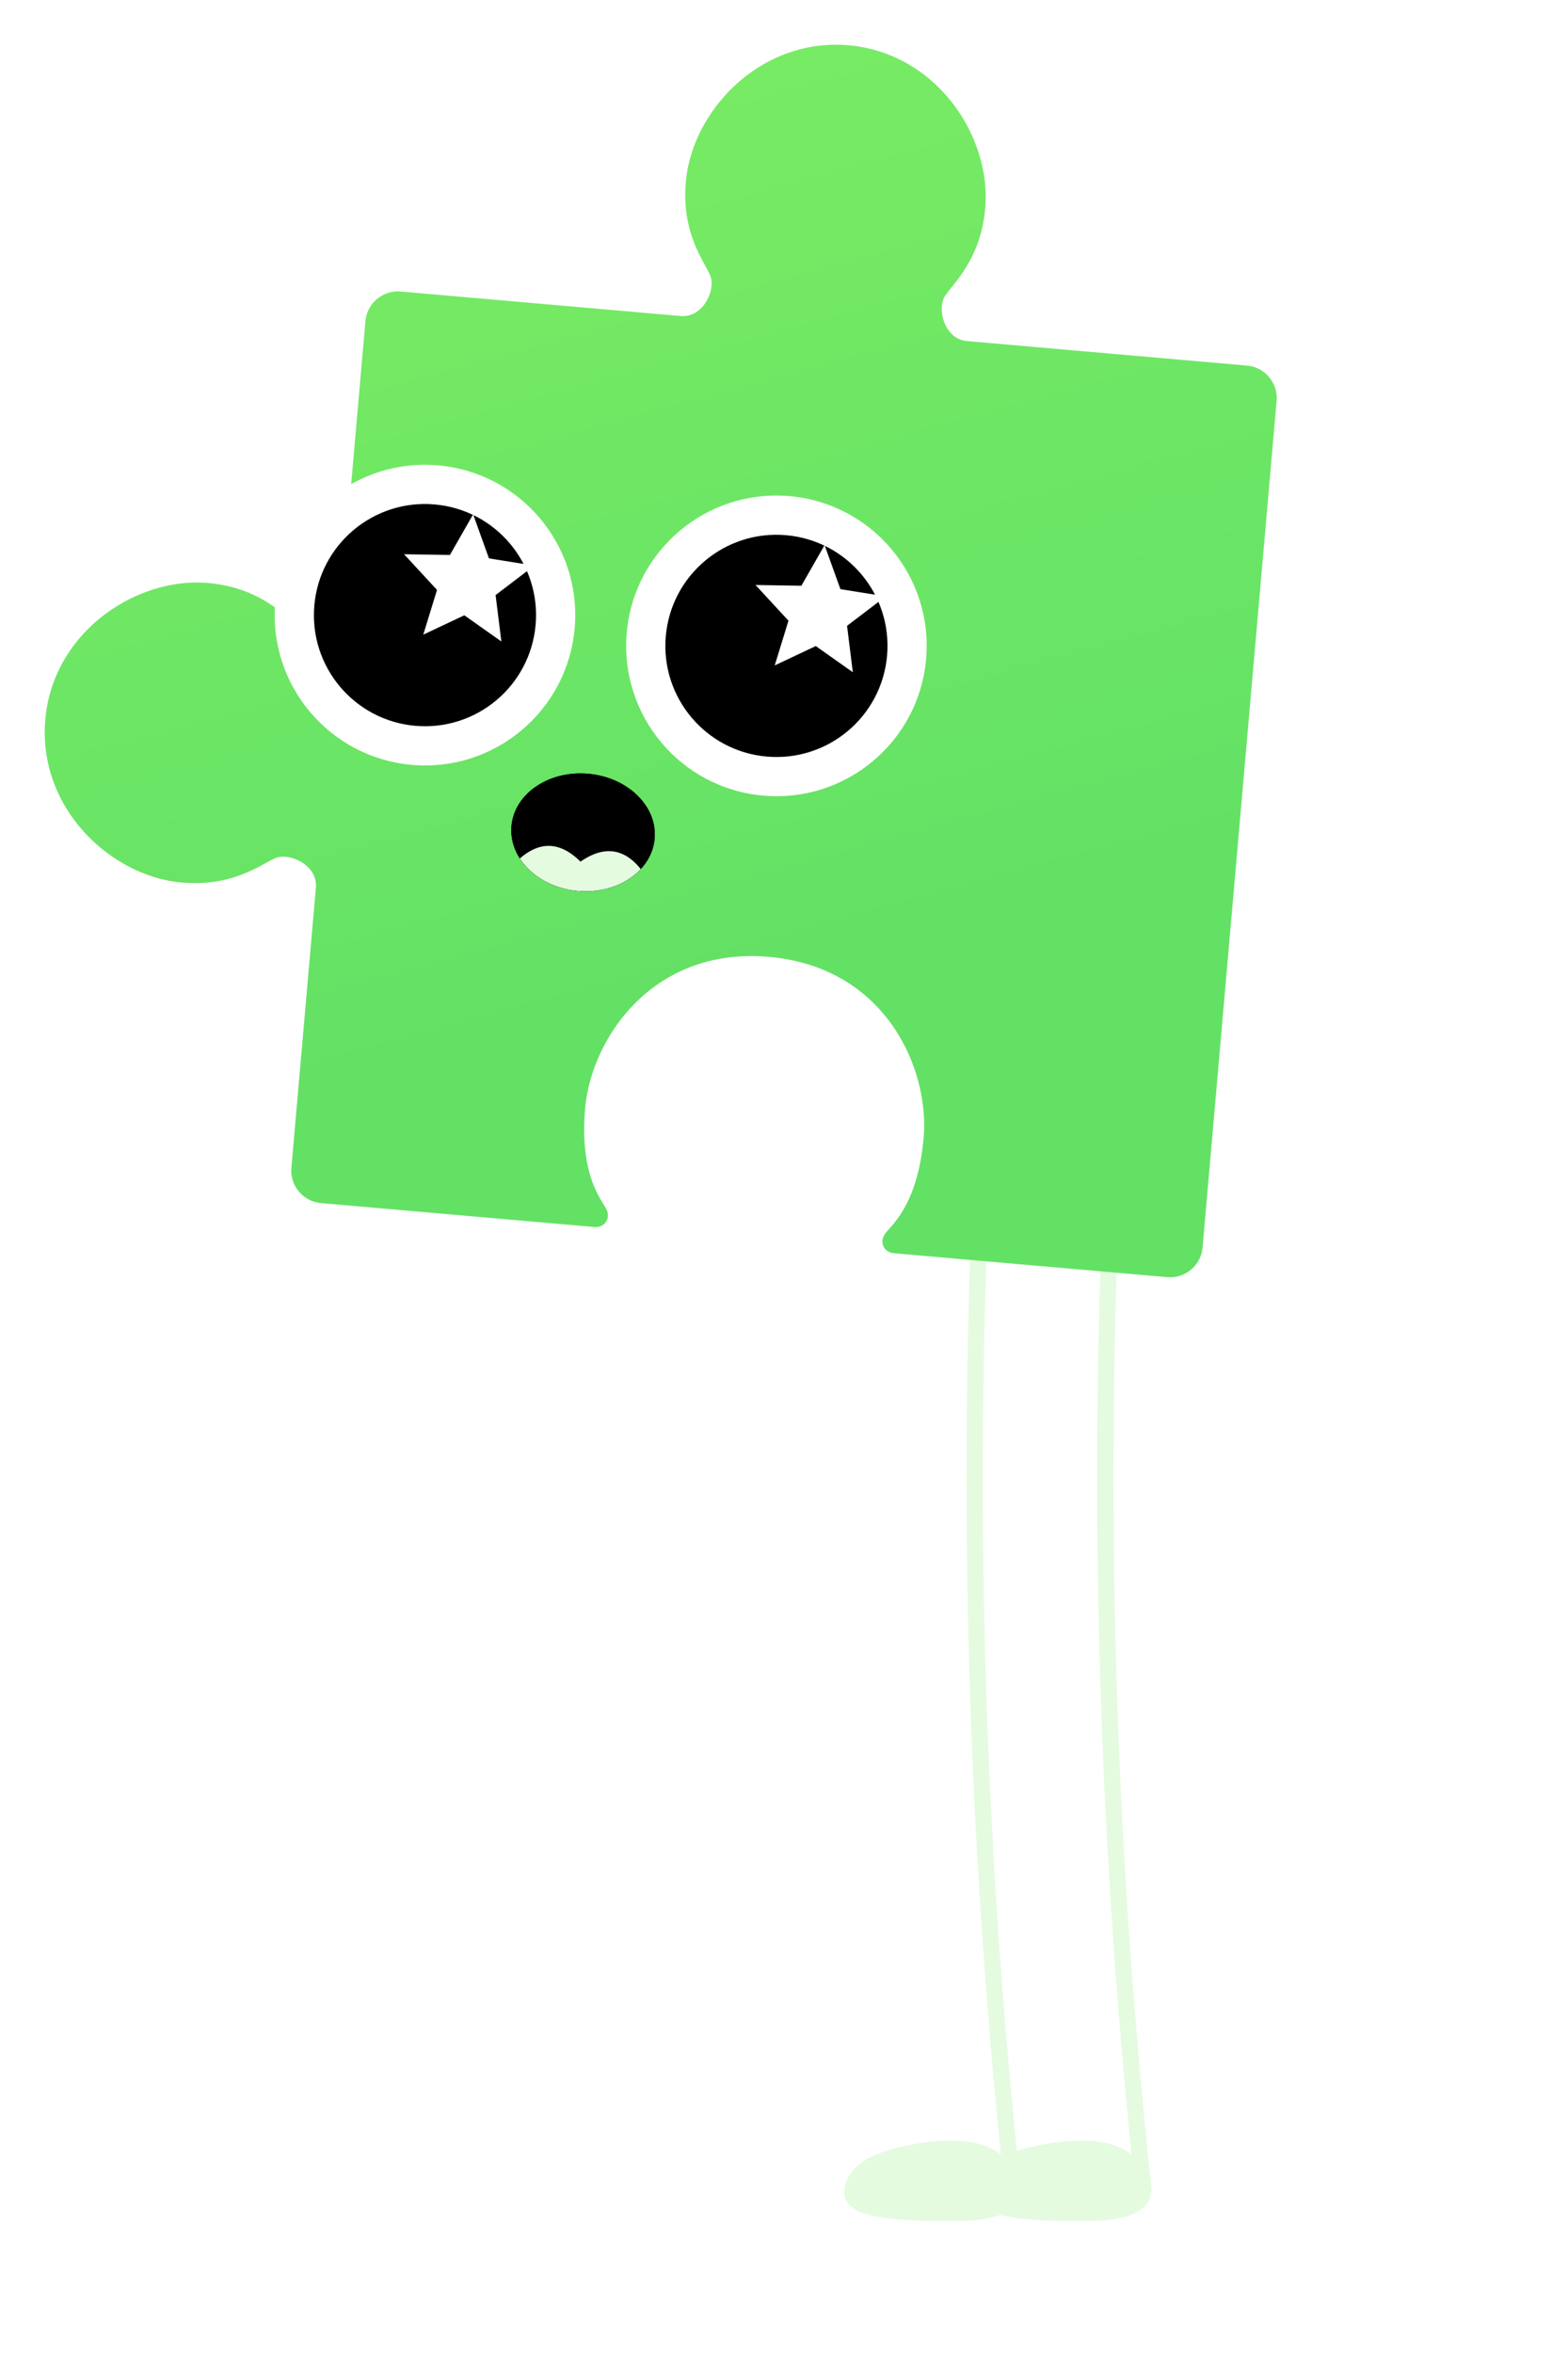 <svg id="dark" xmlns="http://www.w3.org/2000/svg" viewBox="-240 -240 480 720">
  <style>:root{--f:#e5fbe0}@media(prefers-color-scheme:light){#dark:not(:target){--f:#324a31}}</style>
  <g fill="#e5fbe0" stroke="#e5fbe0" stroke-width="5" stroke-linecap="round">
    <path d="M100 130q-6 150 10 300" fill="none"></path>
    <path d="M110 430q-3 -15 -26 -12t-23 13q0 7 36 6 13 -1 13 -7"></path>
    <mask id="f">
      <rect x="-240" y="-240" width="480" height="720" fill="white"></rect>
      <path d="M110 430q-3 -15 -26 -12t-23 13q0 7 36 6 13 -1 13 -7" fill="white" stroke="black" stroke-width="10"></path>
    </mask>
    <g mask="url(#f)">
      <path d="M60 130q-6 150 10 300" fill="none"></path>
      <path d="M70 430q-3 -15 -26 -12t-23 13q0 7 36 6 13 -1 13 -7"></path>
    </g>
  </g>

  <g transform="rotate(5)">
    <path d="M-130-140h86c7 0 10-9 8-13s-10-12-10-28c0-22 19-46 46-46s46 24 46 46c0 16-8 24-10 28s1 13 8 13h86a10 10 0 0110 10V130a10 10 0 01-10 10H46c-3 0-5-3-3-6s9-10 9-30c0-21-16-51-52-51s-52 30-52 51c0 20 7 27 9 30s0 6-3 6h-84a10 10 0 01-10-10V44c0-7-9-10-13-8s-12 10-28 10c-22 0-46-19-46-46s24-46 46-46c16 0 24 8 28 10s13-1 13-8v-86a10 10 0 0110-10" fill="url(#a)"></path>
    <defs>
      <linearGradient id="a" gradientTransform="rotate(70)">
        <stop offset="5%" stop-color="#7ced64"/>
        <stop offset="95%" stop-color="#63e165"/>
      </linearGradient>
      <g id="b">
        <circle r="46" fill="white"></circle>
        <circle r="34" fill="black"></circle>
        <g transform="translate(12, -12)">
          <path d="M-20-6-6-7l6-13L6-7l14 1L9 4l3 14-12-7-12 7 3-14z" fill="white">
            <animateTransform dur="55s" attributeName="transform" type="rotate" from="0" to="360" repeatCount="indefinite"></animateTransform>
          </path>
        </g>
      </g>
      <clipPath id="c">
        <ellipse cx="-60" cy="20" rx="22" ry="18"></ellipse>
      </clipPath>
    </defs>
    <g transform="translate(-60, -42)">
      <use href="#b" transform="translate(-54, 0)"></use>
      <use href="#b" transform="translate(54, 0)"></use>
    </g>
    <use href="#c" fill="black"></use>
    <rect clip-path="url(#c)" width="48" height="36" x="-82" y="2"></rect>
    <ellipse id="c" cx="-60" cy="20" rx="22" ry="18"></ellipse>
    <path clip-path="url(#c)" d="M-82 34q10-15 22-5 12-10 22 5l-22 13z" fill="#e5fbe0"></path>
  </g>
</svg>

